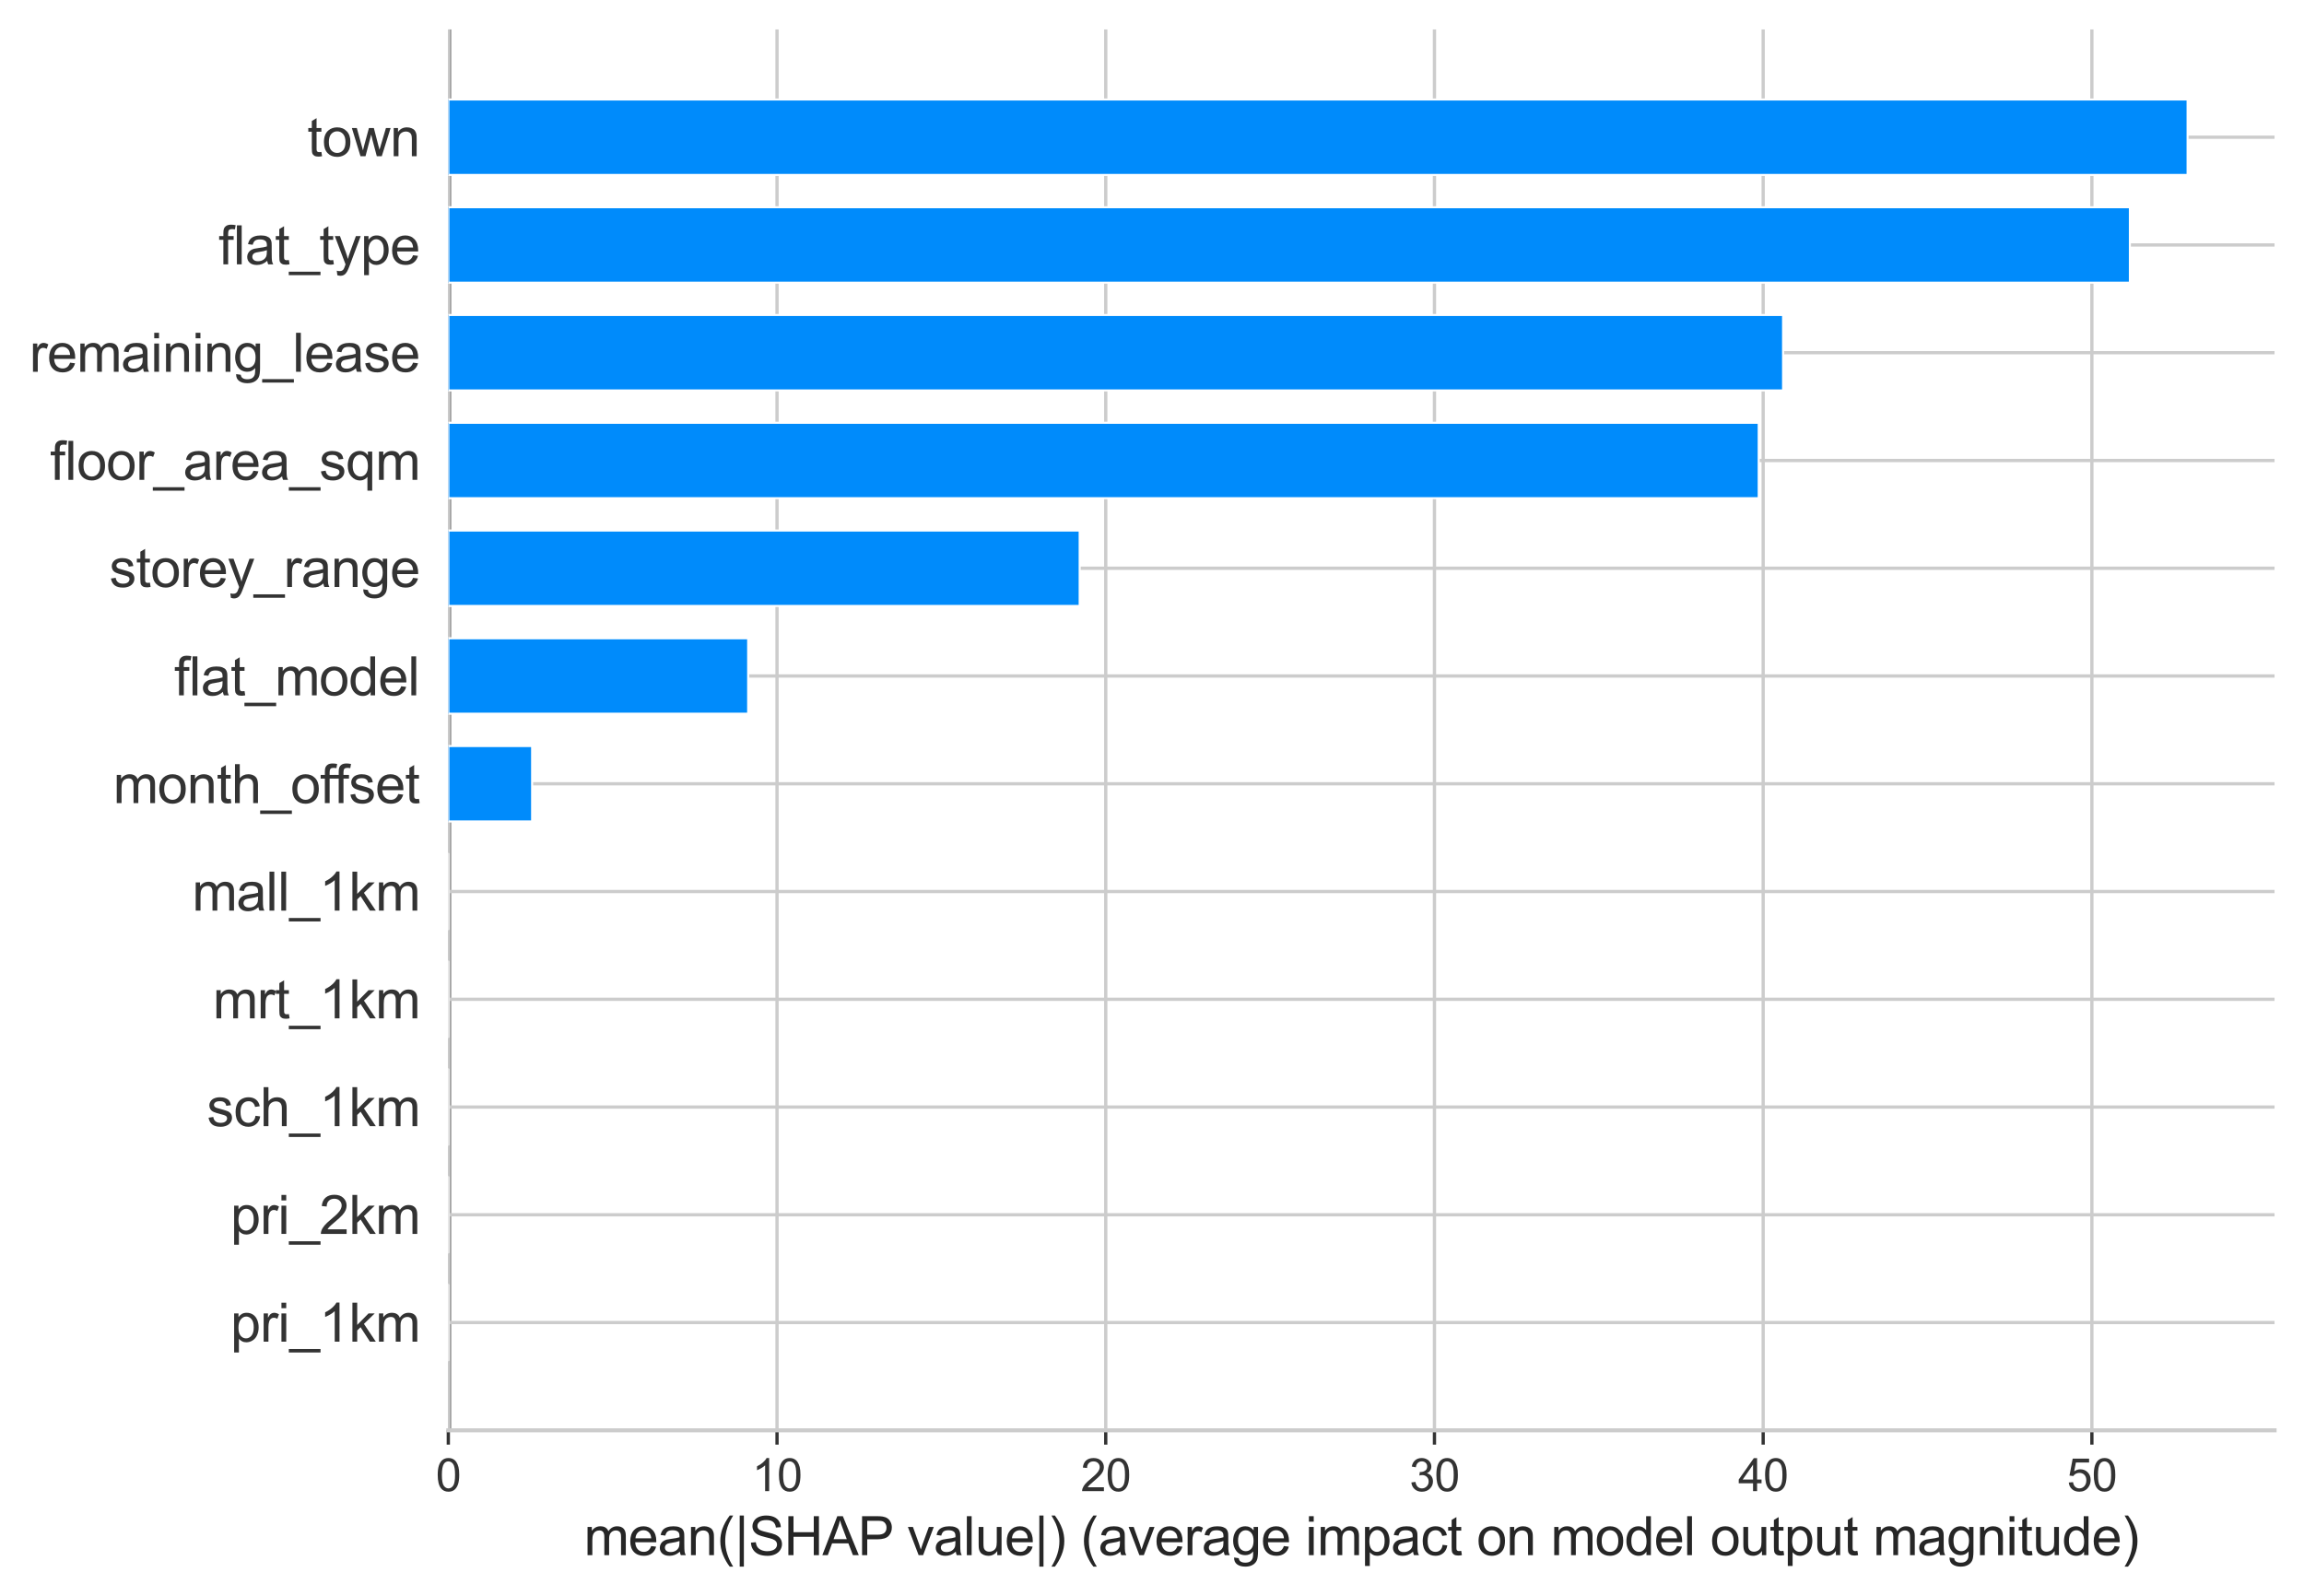 <?xml version="1.0" encoding="utf-8" standalone="no"?>
<!DOCTYPE svg PUBLIC "-//W3C//DTD SVG 1.1//EN"
  "http://www.w3.org/Graphics/SVG/1.1/DTD/svg11.dtd">
<svg height="390.128pt" version="1.1" viewBox="0 0 563.185 390.128" width="563.185pt" xmlns="http://www.w3.org/2000/svg" xmlns:xlink="http://www.w3.org/1999/xlink">
 <defs>
  <style type="text/css">*{stroke-linecap:butt;stroke-linejoin:round;}</style>
 </defs>
 <g id="figure_1">
  <g id="patch_1">
   <path d="M 0 390.128 
L 563.185 390.128 
L 563.185 0 
L 0 0 
z
" style="fill:#ffffff;"/>
  </g>
  <g id="axes_1">
   <g id="patch_2">
    <path d="M 109.585 349.668 
L 555.985 349.668 
L 555.985 7.2 
L 109.585 7.2 
z
" style="fill:#ffffff;"/>
   </g>
   <g id="line2d_1">
    <path clip-path="url(#pa505089ea3)" d="M 109.585 349.668 
L 109.585 7.2 
" style="fill:none;stroke:#999999;stroke-linecap:round;stroke-width:1.5;"/>
   </g>
   <g id="matplotlib.axis_1">
    <g id="xtick_1">
     <g id="line2d_2">
      <path clip-path="url(#pa505089ea3)" d="M 109.585 349.668 
L 109.585 7.2 
" style="fill:none;stroke:#cccccc;stroke-linecap:round;stroke-width:0.8;"/>
     </g>
     <g id="line2d_3">
      <defs>
       <path d="M 0 0 
L 0 3.5 
" id="ma35e2e1594" style="stroke:#333333;stroke-width:0.8;"/>
      </defs>
      <g>
       <use style="fill:#333333;stroke:#333333;stroke-width:0.8;" x="109.585" xlink:href="#ma35e2e1594" y="349.668"/>
      </g>
     </g>
     <g id="text_1">
      <!-- 0 -->
      <g style="fill:#333333;" transform="translate(106.527 364.542)scale(0.11 -0.11)">
       <defs>
        <path d="M 266 2259 
Q 266 3072 433 3567 
Q 600 4063 929 4331 
Q 1259 4600 1759 4600 
Q 2128 4600 2406 4451 
Q 2684 4303 2865 4023 
Q 3047 3744 3150 3342 
Q 3253 2941 3253 2259 
Q 3253 1453 3087 958 
Q 2922 463 2592 192 
Q 2263 -78 1759 -78 
Q 1097 -78 719 397 
Q 266 969 266 2259 
z
M 844 2259 
Q 844 1131 1108 757 
Q 1372 384 1759 384 
Q 2147 384 2411 759 
Q 2675 1134 2675 2259 
Q 2675 3391 2411 3762 
Q 2147 4134 1753 4134 
Q 1366 4134 1134 3806 
Q 844 3388 844 2259 
z
" id="ArialMT-30" transform="scale(0.016)"/>
       </defs>
       <use xlink:href="#ArialMT-30"/>
      </g>
     </g>
    </g>
    <g id="xtick_2">
     <g id="line2d_4">
      <path clip-path="url(#pa505089ea3)" d="M 189.936 349.668 
L 189.936 7.2 
" style="fill:none;stroke:#cccccc;stroke-linecap:round;stroke-width:0.8;"/>
     </g>
     <g id="line2d_5">
      <g>
       <use style="fill:#333333;stroke:#333333;stroke-width:0.8;" x="189.936" xlink:href="#ma35e2e1594" y="349.668"/>
      </g>
     </g>
     <g id="text_2">
      <!-- 10 -->
      <g style="fill:#333333;" transform="translate(183.819 364.542)scale(0.11 -0.11)">
       <defs>
        <path d="M 2384 0 
L 1822 0 
L 1822 3584 
Q 1619 3391 1289 3197 
Q 959 3003 697 2906 
L 697 3450 
Q 1169 3672 1522 3987 
Q 1875 4303 2022 4600 
L 2384 4600 
L 2384 0 
z
" id="ArialMT-31" transform="scale(0.016)"/>
       </defs>
       <use xlink:href="#ArialMT-31"/>
       <use x="55.615" xlink:href="#ArialMT-30"/>
      </g>
     </g>
    </g>
    <g id="xtick_3">
     <g id="line2d_6">
      <path clip-path="url(#pa505089ea3)" d="M 270.286 349.668 
L 270.286 7.2 
" style="fill:none;stroke:#cccccc;stroke-linecap:round;stroke-width:0.8;"/>
     </g>
     <g id="line2d_7">
      <g>
       <use style="fill:#333333;stroke:#333333;stroke-width:0.8;" x="270.286" xlink:href="#ma35e2e1594" y="349.668"/>
      </g>
     </g>
     <g id="text_3">
      <!-- 20 -->
      <g style="fill:#333333;" transform="translate(264.169 364.542)scale(0.11 -0.11)">
       <defs>
        <path d="M 3222 541 
L 3222 0 
L 194 0 
Q 188 203 259 391 
Q 375 700 629 1000 
Q 884 1300 1366 1694 
Q 2113 2306 2375 2664 
Q 2638 3022 2638 3341 
Q 2638 3675 2398 3904 
Q 2159 4134 1775 4134 
Q 1369 4134 1125 3890 
Q 881 3647 878 3216 
L 300 3275 
Q 359 3922 746 4261 
Q 1134 4600 1788 4600 
Q 2447 4600 2831 4234 
Q 3216 3869 3216 3328 
Q 3216 3053 3103 2787 
Q 2991 2522 2730 2228 
Q 2469 1934 1863 1422 
Q 1356 997 1212 845 
Q 1069 694 975 541 
L 3222 541 
z
" id="ArialMT-32" transform="scale(0.016)"/>
       </defs>
       <use xlink:href="#ArialMT-32"/>
       <use x="55.615" xlink:href="#ArialMT-30"/>
      </g>
     </g>
    </g>
    <g id="xtick_4">
     <g id="line2d_8">
      <path clip-path="url(#pa505089ea3)" d="M 350.636 349.668 
L 350.636 7.2 
" style="fill:none;stroke:#cccccc;stroke-linecap:round;stroke-width:0.8;"/>
     </g>
     <g id="line2d_9">
      <g>
       <use style="fill:#333333;stroke:#333333;stroke-width:0.8;" x="350.636" xlink:href="#ma35e2e1594" y="349.668"/>
      </g>
     </g>
     <g id="text_4">
      <!-- 30 -->
      <g style="fill:#333333;" transform="translate(344.519 364.542)scale(0.11 -0.11)">
       <defs>
        <path d="M 269 1209 
L 831 1284 
Q 928 806 1161 595 
Q 1394 384 1728 384 
Q 2125 384 2398 659 
Q 2672 934 2672 1341 
Q 2672 1728 2419 1979 
Q 2166 2231 1775 2231 
Q 1616 2231 1378 2169 
L 1441 2663 
Q 1497 2656 1531 2656 
Q 1891 2656 2178 2843 
Q 2466 3031 2466 3422 
Q 2466 3731 2256 3934 
Q 2047 4138 1716 4138 
Q 1388 4138 1169 3931 
Q 950 3725 888 3313 
L 325 3413 
Q 428 3978 793 4289 
Q 1159 4600 1703 4600 
Q 2078 4600 2393 4439 
Q 2709 4278 2876 4000 
Q 3044 3722 3044 3409 
Q 3044 3113 2884 2869 
Q 2725 2625 2413 2481 
Q 2819 2388 3044 2092 
Q 3269 1797 3269 1353 
Q 3269 753 2831 336 
Q 2394 -81 1725 -81 
Q 1122 -81 723 278 
Q 325 638 269 1209 
z
" id="ArialMT-33" transform="scale(0.016)"/>
       </defs>
       <use xlink:href="#ArialMT-33"/>
       <use x="55.615" xlink:href="#ArialMT-30"/>
      </g>
     </g>
    </g>
    <g id="xtick_5">
     <g id="line2d_10">
      <path clip-path="url(#pa505089ea3)" d="M 430.986 349.668 
L 430.986 7.2 
" style="fill:none;stroke:#cccccc;stroke-linecap:round;stroke-width:0.8;"/>
     </g>
     <g id="line2d_11">
      <g>
       <use style="fill:#333333;stroke:#333333;stroke-width:0.8;" x="430.986" xlink:href="#ma35e2e1594" y="349.668"/>
      </g>
     </g>
     <g id="text_5">
      <!-- 40 -->
      <g style="fill:#333333;" transform="translate(424.869 364.542)scale(0.11 -0.11)">
       <defs>
        <path d="M 2069 0 
L 2069 1097 
L 81 1097 
L 81 1613 
L 2172 4581 
L 2631 4581 
L 2631 1613 
L 3250 1613 
L 3250 1097 
L 2631 1097 
L 2631 0 
L 2069 0 
z
M 2069 1613 
L 2069 3678 
L 634 1613 
L 2069 1613 
z
" id="ArialMT-34" transform="scale(0.016)"/>
       </defs>
       <use xlink:href="#ArialMT-34"/>
       <use x="55.615" xlink:href="#ArialMT-30"/>
      </g>
     </g>
    </g>
    <g id="xtick_6">
     <g id="line2d_12">
      <path clip-path="url(#pa505089ea3)" d="M 511.336 349.668 
L 511.336 7.2 
" style="fill:none;stroke:#cccccc;stroke-linecap:round;stroke-width:0.8;"/>
     </g>
     <g id="line2d_13">
      <g>
       <use style="fill:#333333;stroke:#333333;stroke-width:0.8;" x="511.336" xlink:href="#ma35e2e1594" y="349.668"/>
      </g>
     </g>
     <g id="text_6">
      <!-- 50 -->
      <g style="fill:#333333;" transform="translate(505.219 364.542)scale(0.11 -0.11)">
       <defs>
        <path d="M 266 1200 
L 856 1250 
Q 922 819 1161 601 
Q 1400 384 1738 384 
Q 2144 384 2425 690 
Q 2706 997 2706 1503 
Q 2706 1984 2436 2262 
Q 2166 2541 1728 2541 
Q 1456 2541 1237 2417 
Q 1019 2294 894 2097 
L 366 2166 
L 809 4519 
L 3088 4519 
L 3088 3981 
L 1259 3981 
L 1013 2750 
Q 1425 3038 1878 3038 
Q 2478 3038 2890 2622 
Q 3303 2206 3303 1553 
Q 3303 931 2941 478 
Q 2500 -78 1738 -78 
Q 1113 -78 717 272 
Q 322 622 266 1200 
z
" id="ArialMT-35" transform="scale(0.016)"/>
       </defs>
       <use xlink:href="#ArialMT-35"/>
       <use x="55.615" xlink:href="#ArialMT-30"/>
      </g>
     </g>
    </g>
    <g id="text_7">
     <!-- mean(|SHAP value|) (average impact on model output magnitude) -->
     <g style="fill:#262626;" transform="translate(142.742 380.191)scale(0.13 -0.13)">
      <defs>
       <path d="M 422 0 
L 422 3319 
L 925 3319 
L 925 2853 
Q 1081 3097 1340 3245 
Q 1600 3394 1931 3394 
Q 2300 3394 2536 3241 
Q 2772 3088 2869 2813 
Q 3263 3394 3894 3394 
Q 4388 3394 4653 3120 
Q 4919 2847 4919 2278 
L 4919 0 
L 4359 0 
L 4359 2091 
Q 4359 2428 4304 2576 
Q 4250 2725 4106 2815 
Q 3963 2906 3769 2906 
Q 3419 2906 3187 2673 
Q 2956 2441 2956 1928 
L 2956 0 
L 2394 0 
L 2394 2156 
Q 2394 2531 2256 2718 
Q 2119 2906 1806 2906 
Q 1569 2906 1367 2781 
Q 1166 2656 1075 2415 
Q 984 2175 984 1722 
L 984 0 
L 422 0 
z
" id="ArialMT-6d" transform="scale(0.016)"/>
       <path d="M 2694 1069 
L 3275 997 
Q 3138 488 2766 206 
Q 2394 -75 1816 -75 
Q 1088 -75 661 373 
Q 234 822 234 1631 
Q 234 2469 665 2931 
Q 1097 3394 1784 3394 
Q 2450 3394 2872 2941 
Q 3294 2488 3294 1666 
Q 3294 1616 3291 1516 
L 816 1516 
Q 847 969 1125 678 
Q 1403 388 1819 388 
Q 2128 388 2347 550 
Q 2566 713 2694 1069 
z
M 847 1978 
L 2700 1978 
Q 2663 2397 2488 2606 
Q 2219 2931 1791 2931 
Q 1403 2931 1139 2672 
Q 875 2413 847 1978 
z
" id="ArialMT-65" transform="scale(0.016)"/>
       <path d="M 2588 409 
Q 2275 144 1986 34 
Q 1697 -75 1366 -75 
Q 819 -75 525 192 
Q 231 459 231 875 
Q 231 1119 342 1320 
Q 453 1522 633 1644 
Q 813 1766 1038 1828 
Q 1203 1872 1538 1913 
Q 2219 1994 2541 2106 
Q 2544 2222 2544 2253 
Q 2544 2597 2384 2738 
Q 2169 2928 1744 2928 
Q 1347 2928 1158 2789 
Q 969 2650 878 2297 
L 328 2372 
Q 403 2725 575 2942 
Q 747 3159 1072 3276 
Q 1397 3394 1825 3394 
Q 2250 3394 2515 3294 
Q 2781 3194 2906 3042 
Q 3031 2891 3081 2659 
Q 3109 2516 3109 2141 
L 3109 1391 
Q 3109 606 3145 398 
Q 3181 191 3288 0 
L 2700 0 
Q 2613 175 2588 409 
z
M 2541 1666 
Q 2234 1541 1622 1453 
Q 1275 1403 1131 1340 
Q 988 1278 909 1158 
Q 831 1038 831 891 
Q 831 666 1001 516 
Q 1172 366 1500 366 
Q 1825 366 2078 508 
Q 2331 650 2450 897 
Q 2541 1088 2541 1459 
L 2541 1666 
z
" id="ArialMT-61" transform="scale(0.016)"/>
       <path d="M 422 0 
L 422 3319 
L 928 3319 
L 928 2847 
Q 1294 3394 1984 3394 
Q 2284 3394 2536 3286 
Q 2788 3178 2913 3003 
Q 3038 2828 3088 2588 
Q 3119 2431 3119 2041 
L 3119 0 
L 2556 0 
L 2556 2019 
Q 2556 2363 2490 2533 
Q 2425 2703 2258 2804 
Q 2091 2906 1866 2906 
Q 1506 2906 1245 2678 
Q 984 2450 984 1813 
L 984 0 
L 422 0 
z
" id="ArialMT-6e" transform="scale(0.016)"/>
       <path d="M 1497 -1347 
Q 1031 -759 709 28 
Q 388 816 388 1659 
Q 388 2403 628 3084 
Q 909 3875 1497 4659 
L 1900 4659 
Q 1522 4009 1400 3731 
Q 1209 3300 1100 2831 
Q 966 2247 966 1656 
Q 966 153 1900 -1347 
L 1497 -1347 
z
" id="ArialMT-28" transform="scale(0.016)"/>
       <path d="M 588 -1347 
L 588 4659 
L 1078 4659 
L 1078 -1347 
L 588 -1347 
z
" id="ArialMT-7c" transform="scale(0.016)"/>
       <path d="M 288 1472 
L 859 1522 
Q 900 1178 1048 958 
Q 1197 738 1509 602 
Q 1822 466 2213 466 
Q 2559 466 2825 569 
Q 3091 672 3220 851 
Q 3350 1031 3350 1244 
Q 3350 1459 3225 1620 
Q 3100 1781 2813 1891 
Q 2628 1963 1997 2114 
Q 1366 2266 1113 2400 
Q 784 2572 623 2826 
Q 463 3081 463 3397 
Q 463 3744 659 4045 
Q 856 4347 1234 4503 
Q 1613 4659 2075 4659 
Q 2584 4659 2973 4495 
Q 3363 4331 3572 4012 
Q 3781 3694 3797 3291 
L 3216 3247 
Q 3169 3681 2898 3903 
Q 2628 4125 2100 4125 
Q 1550 4125 1298 3923 
Q 1047 3722 1047 3438 
Q 1047 3191 1225 3031 
Q 1400 2872 2139 2705 
Q 2878 2538 3153 2413 
Q 3553 2228 3743 1945 
Q 3934 1663 3934 1294 
Q 3934 928 3725 604 
Q 3516 281 3123 101 
Q 2731 -78 2241 -78 
Q 1619 -78 1198 103 
Q 778 284 539 648 
Q 300 1013 288 1472 
z
" id="ArialMT-53" transform="scale(0.016)"/>
       <path d="M 513 0 
L 513 4581 
L 1119 4581 
L 1119 2700 
L 3500 2700 
L 3500 4581 
L 4106 4581 
L 4106 0 
L 3500 0 
L 3500 2159 
L 1119 2159 
L 1119 0 
L 513 0 
z
" id="ArialMT-48" transform="scale(0.016)"/>
       <path d="M -9 0 
L 1750 4581 
L 2403 4581 
L 4278 0 
L 3588 0 
L 3053 1388 
L 1138 1388 
L 634 0 
L -9 0 
z
M 1313 1881 
L 2866 1881 
L 2388 3150 
Q 2169 3728 2063 4100 
Q 1975 3659 1816 3225 
L 1313 1881 
z
" id="ArialMT-41" transform="scale(0.016)"/>
       <path d="M 494 0 
L 494 4581 
L 2222 4581 
Q 2678 4581 2919 4538 
Q 3256 4481 3484 4323 
Q 3713 4166 3852 3881 
Q 3991 3597 3991 3256 
Q 3991 2672 3619 2267 
Q 3247 1863 2275 1863 
L 1100 1863 
L 1100 0 
L 494 0 
z
M 1100 2403 
L 2284 2403 
Q 2872 2403 3119 2622 
Q 3366 2841 3366 3238 
Q 3366 3525 3220 3729 
Q 3075 3934 2838 4000 
Q 2684 4041 2272 4041 
L 1100 4041 
L 1100 2403 
z
" id="ArialMT-50" transform="scale(0.016)"/>
       <path id="ArialMT-20" transform="scale(0.016)"/>
       <path d="M 1344 0 
L 81 3319 
L 675 3319 
L 1388 1331 
Q 1503 1009 1600 663 
Q 1675 925 1809 1294 
L 2547 3319 
L 3125 3319 
L 1869 0 
L 1344 0 
z
" id="ArialMT-76" transform="scale(0.016)"/>
       <path d="M 409 0 
L 409 4581 
L 972 4581 
L 972 0 
L 409 0 
z
" id="ArialMT-6c" transform="scale(0.016)"/>
       <path d="M 2597 0 
L 2597 488 
Q 2209 -75 1544 -75 
Q 1250 -75 995 37 
Q 741 150 617 320 
Q 494 491 444 738 
Q 409 903 409 1263 
L 409 3319 
L 972 3319 
L 972 1478 
Q 972 1038 1006 884 
Q 1059 663 1231 536 
Q 1403 409 1656 409 
Q 1909 409 2131 539 
Q 2353 669 2445 892 
Q 2538 1116 2538 1541 
L 2538 3319 
L 3100 3319 
L 3100 0 
L 2597 0 
z
" id="ArialMT-75" transform="scale(0.016)"/>
       <path d="M 791 -1347 
L 388 -1347 
Q 1322 153 1322 1656 
Q 1322 2244 1188 2822 
Q 1081 3291 891 3722 
Q 769 4003 388 4659 
L 791 4659 
Q 1378 3875 1659 3084 
Q 1900 2403 1900 1659 
Q 1900 816 1576 28 
Q 1253 -759 791 -1347 
z
" id="ArialMT-29" transform="scale(0.016)"/>
       <path d="M 416 0 
L 416 3319 
L 922 3319 
L 922 2816 
Q 1116 3169 1280 3281 
Q 1444 3394 1641 3394 
Q 1925 3394 2219 3213 
L 2025 2691 
Q 1819 2813 1613 2813 
Q 1428 2813 1281 2702 
Q 1134 2591 1072 2394 
Q 978 2094 978 1738 
L 978 0 
L 416 0 
z
" id="ArialMT-72" transform="scale(0.016)"/>
       <path d="M 319 -275 
L 866 -356 
Q 900 -609 1056 -725 
Q 1266 -881 1628 -881 
Q 2019 -881 2231 -725 
Q 2444 -569 2519 -288 
Q 2563 -116 2559 434 
Q 2191 0 1641 0 
Q 956 0 581 494 
Q 206 988 206 1678 
Q 206 2153 378 2554 
Q 550 2956 876 3175 
Q 1203 3394 1644 3394 
Q 2231 3394 2613 2919 
L 2613 3319 
L 3131 3319 
L 3131 450 
Q 3131 -325 2973 -648 
Q 2816 -972 2473 -1159 
Q 2131 -1347 1631 -1347 
Q 1038 -1347 672 -1080 
Q 306 -813 319 -275 
z
M 784 1719 
Q 784 1066 1043 766 
Q 1303 466 1694 466 
Q 2081 466 2343 764 
Q 2606 1063 2606 1700 
Q 2606 2309 2336 2618 
Q 2066 2928 1684 2928 
Q 1309 2928 1046 2623 
Q 784 2319 784 1719 
z
" id="ArialMT-67" transform="scale(0.016)"/>
       <path d="M 425 3934 
L 425 4581 
L 988 4581 
L 988 3934 
L 425 3934 
z
M 425 0 
L 425 3319 
L 988 3319 
L 988 0 
L 425 0 
z
" id="ArialMT-69" transform="scale(0.016)"/>
       <path d="M 422 -1272 
L 422 3319 
L 934 3319 
L 934 2888 
Q 1116 3141 1344 3267 
Q 1572 3394 1897 3394 
Q 2322 3394 2647 3175 
Q 2972 2956 3137 2557 
Q 3303 2159 3303 1684 
Q 3303 1175 3120 767 
Q 2938 359 2589 142 
Q 2241 -75 1856 -75 
Q 1575 -75 1351 44 
Q 1128 163 984 344 
L 984 -1272 
L 422 -1272 
z
M 931 1641 
Q 931 1000 1190 694 
Q 1450 388 1819 388 
Q 2194 388 2461 705 
Q 2728 1022 2728 1688 
Q 2728 2322 2467 2637 
Q 2206 2953 1844 2953 
Q 1484 2953 1207 2617 
Q 931 2281 931 1641 
z
" id="ArialMT-70" transform="scale(0.016)"/>
       <path d="M 2588 1216 
L 3141 1144 
Q 3050 572 2676 248 
Q 2303 -75 1759 -75 
Q 1078 -75 664 370 
Q 250 816 250 1647 
Q 250 2184 428 2587 
Q 606 2991 970 3192 
Q 1334 3394 1763 3394 
Q 2303 3394 2647 3120 
Q 2991 2847 3088 2344 
L 2541 2259 
Q 2463 2594 2264 2762 
Q 2066 2931 1784 2931 
Q 1359 2931 1093 2626 
Q 828 2322 828 1663 
Q 828 994 1084 691 
Q 1341 388 1753 388 
Q 2084 388 2306 591 
Q 2528 794 2588 1216 
z
" id="ArialMT-63" transform="scale(0.016)"/>
       <path d="M 1650 503 
L 1731 6 
Q 1494 -44 1306 -44 
Q 1000 -44 831 53 
Q 663 150 594 308 
Q 525 466 525 972 
L 525 2881 
L 113 2881 
L 113 3319 
L 525 3319 
L 525 4141 
L 1084 4478 
L 1084 3319 
L 1650 3319 
L 1650 2881 
L 1084 2881 
L 1084 941 
Q 1084 700 1114 631 
Q 1144 563 1211 522 
Q 1278 481 1403 481 
Q 1497 481 1650 503 
z
" id="ArialMT-74" transform="scale(0.016)"/>
       <path d="M 213 1659 
Q 213 2581 725 3025 
Q 1153 3394 1769 3394 
Q 2453 3394 2887 2945 
Q 3322 2497 3322 1706 
Q 3322 1066 3130 698 
Q 2938 331 2570 128 
Q 2203 -75 1769 -75 
Q 1072 -75 642 372 
Q 213 819 213 1659 
z
M 791 1659 
Q 791 1022 1069 705 
Q 1347 388 1769 388 
Q 2188 388 2466 706 
Q 2744 1025 2744 1678 
Q 2744 2294 2464 2611 
Q 2184 2928 1769 2928 
Q 1347 2928 1069 2612 
Q 791 2297 791 1659 
z
" id="ArialMT-6f" transform="scale(0.016)"/>
       <path d="M 2575 0 
L 2575 419 
Q 2259 -75 1647 -75 
Q 1250 -75 917 144 
Q 584 363 401 755 
Q 219 1147 219 1656 
Q 219 2153 384 2558 
Q 550 2963 881 3178 
Q 1213 3394 1622 3394 
Q 1922 3394 2156 3267 
Q 2391 3141 2538 2938 
L 2538 4581 
L 3097 4581 
L 3097 0 
L 2575 0 
z
M 797 1656 
Q 797 1019 1065 703 
Q 1334 388 1700 388 
Q 2069 388 2326 689 
Q 2584 991 2584 1609 
Q 2584 2291 2321 2609 
Q 2059 2928 1675 2928 
Q 1300 2928 1048 2622 
Q 797 2316 797 1656 
z
" id="ArialMT-64" transform="scale(0.016)"/>
      </defs>
      <use xlink:href="#ArialMT-6d"/>
      <use x="83.301" xlink:href="#ArialMT-65"/>
      <use x="138.916" xlink:href="#ArialMT-61"/>
      <use x="194.531" xlink:href="#ArialMT-6e"/>
      <use x="250.146" xlink:href="#ArialMT-28"/>
      <use x="283.447" xlink:href="#ArialMT-7c"/>
      <use x="309.424" xlink:href="#ArialMT-53"/>
      <use x="376.123" xlink:href="#ArialMT-48"/>
      <use x="448.34" xlink:href="#ArialMT-41"/>
      <use x="515.039" xlink:href="#ArialMT-50"/>
      <use x="579.988" xlink:href="#ArialMT-20"/>
      <use x="607.771" xlink:href="#ArialMT-76"/>
      <use x="657.771" xlink:href="#ArialMT-61"/>
      <use x="713.387" xlink:href="#ArialMT-6c"/>
      <use x="735.604" xlink:href="#ArialMT-75"/>
      <use x="791.219" xlink:href="#ArialMT-65"/>
      <use x="846.834" xlink:href="#ArialMT-7c"/>
      <use x="872.811" xlink:href="#ArialMT-29"/>
      <use x="906.111" xlink:href="#ArialMT-20"/>
      <use x="933.895" xlink:href="#ArialMT-28"/>
      <use x="967.195" xlink:href="#ArialMT-61"/>
      <use x="1022.811" xlink:href="#ArialMT-76"/>
      <use x="1072.811" xlink:href="#ArialMT-65"/>
      <use x="1128.426" xlink:href="#ArialMT-72"/>
      <use x="1161.727" xlink:href="#ArialMT-61"/>
      <use x="1217.342" xlink:href="#ArialMT-67"/>
      <use x="1272.957" xlink:href="#ArialMT-65"/>
      <use x="1328.572" xlink:href="#ArialMT-20"/>
      <use x="1356.355" xlink:href="#ArialMT-69"/>
      <use x="1378.572" xlink:href="#ArialMT-6d"/>
      <use x="1461.873" xlink:href="#ArialMT-70"/>
      <use x="1517.488" xlink:href="#ArialMT-61"/>
      <use x="1573.104" xlink:href="#ArialMT-63"/>
      <use x="1623.104" xlink:href="#ArialMT-74"/>
      <use x="1650.887" xlink:href="#ArialMT-20"/>
      <use x="1678.67" xlink:href="#ArialMT-6f"/>
      <use x="1734.285" xlink:href="#ArialMT-6e"/>
      <use x="1789.9" xlink:href="#ArialMT-20"/>
      <use x="1817.684" xlink:href="#ArialMT-6d"/>
      <use x="1900.984" xlink:href="#ArialMT-6f"/>
      <use x="1956.6" xlink:href="#ArialMT-64"/>
      <use x="2012.215" xlink:href="#ArialMT-65"/>
      <use x="2067.83" xlink:href="#ArialMT-6c"/>
      <use x="2090.047" xlink:href="#ArialMT-20"/>
      <use x="2117.83" xlink:href="#ArialMT-6f"/>
      <use x="2173.445" xlink:href="#ArialMT-75"/>
      <use x="2229.061" xlink:href="#ArialMT-74"/>
      <use x="2256.844" xlink:href="#ArialMT-70"/>
      <use x="2312.459" xlink:href="#ArialMT-75"/>
      <use x="2368.074" xlink:href="#ArialMT-74"/>
      <use x="2395.857" xlink:href="#ArialMT-20"/>
      <use x="2423.641" xlink:href="#ArialMT-6d"/>
      <use x="2506.941" xlink:href="#ArialMT-61"/>
      <use x="2562.557" xlink:href="#ArialMT-67"/>
      <use x="2618.172" xlink:href="#ArialMT-6e"/>
      <use x="2673.787" xlink:href="#ArialMT-69"/>
      <use x="2696.004" xlink:href="#ArialMT-74"/>
      <use x="2723.787" xlink:href="#ArialMT-75"/>
      <use x="2779.402" xlink:href="#ArialMT-64"/>
      <use x="2835.018" xlink:href="#ArialMT-65"/>
      <use x="2890.633" xlink:href="#ArialMT-29"/>
     </g>
    </g>
   </g>
   <g id="matplotlib.axis_2">
    <g id="ytick_1">
     <g id="line2d_14">
      <path clip-path="url(#pa505089ea3)" d="M 109.585 323.324 
L 555.985 323.324 
" style="fill:none;stroke:#cccccc;stroke-linecap:round;stroke-width:0.8;"/>
     </g>
     <g id="text_8">
      <!-- pri_1km -->
      <g style="fill:#333333;" transform="translate(56.352 327.996)scale(0.13 -0.13)">
       <defs>
        <path d="M -97 -1272 
L -97 -866 
L 3631 -866 
L 3631 -1272 
L -97 -1272 
z
" id="ArialMT-5f" transform="scale(0.016)"/>
        <path d="M 425 0 
L 425 4581 
L 988 4581 
L 988 1969 
L 2319 3319 
L 3047 3319 
L 1778 2088 
L 3175 0 
L 2481 0 
L 1384 1697 
L 988 1316 
L 988 0 
L 425 0 
z
" id="ArialMT-6b" transform="scale(0.016)"/>
       </defs>
       <use xlink:href="#ArialMT-70"/>
       <use x="55.615" xlink:href="#ArialMT-72"/>
       <use x="88.916" xlink:href="#ArialMT-69"/>
       <use x="111.133" xlink:href="#ArialMT-5f"/>
       <use x="166.748" xlink:href="#ArialMT-31"/>
       <use x="222.363" xlink:href="#ArialMT-6b"/>
       <use x="272.363" xlink:href="#ArialMT-6d"/>
      </g>
     </g>
    </g>
    <g id="ytick_2">
     <g id="line2d_15">
      <path clip-path="url(#pa505089ea3)" d="M 109.585 296.981 
L 555.985 296.981 
" style="fill:none;stroke:#cccccc;stroke-linecap:round;stroke-width:0.8;"/>
     </g>
     <g id="text_9">
      <!-- pri_2km -->
      <g style="fill:#333333;" transform="translate(56.352 301.652)scale(0.13 -0.13)">
       <use xlink:href="#ArialMT-70"/>
       <use x="55.615" xlink:href="#ArialMT-72"/>
       <use x="88.916" xlink:href="#ArialMT-69"/>
       <use x="111.133" xlink:href="#ArialMT-5f"/>
       <use x="166.748" xlink:href="#ArialMT-32"/>
       <use x="222.363" xlink:href="#ArialMT-6b"/>
       <use x="272.363" xlink:href="#ArialMT-6d"/>
      </g>
     </g>
    </g>
    <g id="ytick_3">
     <g id="line2d_16">
      <path clip-path="url(#pa505089ea3)" d="M 109.585 270.637 
L 555.985 270.637 
" style="fill:none;stroke:#cccccc;stroke-linecap:round;stroke-width:0.8;"/>
     </g>
     <g id="text_10">
      <!-- sch_1km -->
      <g style="fill:#333333;" transform="translate(50.569 275.309)scale(0.13 -0.13)">
       <defs>
        <path d="M 197 991 
L 753 1078 
Q 800 744 1014 566 
Q 1228 388 1613 388 
Q 2000 388 2187 545 
Q 2375 703 2375 916 
Q 2375 1106 2209 1216 
Q 2094 1291 1634 1406 
Q 1016 1563 777 1677 
Q 538 1791 414 1992 
Q 291 2194 291 2438 
Q 291 2659 392 2848 
Q 494 3038 669 3163 
Q 800 3259 1026 3326 
Q 1253 3394 1513 3394 
Q 1903 3394 2198 3281 
Q 2494 3169 2634 2976 
Q 2775 2784 2828 2463 
L 2278 2388 
Q 2241 2644 2061 2787 
Q 1881 2931 1553 2931 
Q 1166 2931 1000 2803 
Q 834 2675 834 2503 
Q 834 2394 903 2306 
Q 972 2216 1119 2156 
Q 1203 2125 1616 2013 
Q 2213 1853 2448 1751 
Q 2684 1650 2818 1456 
Q 2953 1263 2953 975 
Q 2953 694 2789 445 
Q 2625 197 2315 61 
Q 2006 -75 1616 -75 
Q 969 -75 630 194 
Q 291 463 197 991 
z
" id="ArialMT-73" transform="scale(0.016)"/>
        <path d="M 422 0 
L 422 4581 
L 984 4581 
L 984 2938 
Q 1378 3394 1978 3394 
Q 2347 3394 2619 3248 
Q 2891 3103 3008 2847 
Q 3125 2591 3125 2103 
L 3125 0 
L 2563 0 
L 2563 2103 
Q 2563 2525 2380 2717 
Q 2197 2909 1863 2909 
Q 1613 2909 1392 2779 
Q 1172 2650 1078 2428 
Q 984 2206 984 1816 
L 984 0 
L 422 0 
z
" id="ArialMT-68" transform="scale(0.016)"/>
       </defs>
       <use xlink:href="#ArialMT-73"/>
       <use x="50" xlink:href="#ArialMT-63"/>
       <use x="100" xlink:href="#ArialMT-68"/>
       <use x="155.615" xlink:href="#ArialMT-5f"/>
       <use x="211.23" xlink:href="#ArialMT-31"/>
       <use x="266.846" xlink:href="#ArialMT-6b"/>
       <use x="316.846" xlink:href="#ArialMT-6d"/>
      </g>
     </g>
    </g>
    <g id="ytick_4">
     <g id="line2d_17">
      <path clip-path="url(#pa505089ea3)" d="M 109.585 244.293 
L 555.985 244.293 
" style="fill:none;stroke:#cccccc;stroke-linecap:round;stroke-width:0.8;"/>
     </g>
     <g id="text_11">
      <!-- mrt_1km -->
      <g style="fill:#333333;" transform="translate(52.03 248.965)scale(0.13 -0.13)">
       <use xlink:href="#ArialMT-6d"/>
       <use x="83.301" xlink:href="#ArialMT-72"/>
       <use x="116.602" xlink:href="#ArialMT-74"/>
       <use x="144.385" xlink:href="#ArialMT-5f"/>
       <use x="200" xlink:href="#ArialMT-31"/>
       <use x="255.615" xlink:href="#ArialMT-6b"/>
       <use x="305.615" xlink:href="#ArialMT-6d"/>
      </g>
     </g>
    </g>
    <g id="ytick_5">
     <g id="line2d_18">
      <path clip-path="url(#pa505089ea3)" d="M 109.585 217.95 
L 555.985 217.95 
" style="fill:none;stroke:#cccccc;stroke-linecap:round;stroke-width:0.8;"/>
     </g>
     <g id="text_12">
      <!-- mall_1km -->
      <g style="fill:#333333;" transform="translate(46.964 222.621)scale(0.13 -0.13)">
       <use xlink:href="#ArialMT-6d"/>
       <use x="83.301" xlink:href="#ArialMT-61"/>
       <use x="138.916" xlink:href="#ArialMT-6c"/>
       <use x="161.133" xlink:href="#ArialMT-6c"/>
       <use x="183.35" xlink:href="#ArialMT-5f"/>
       <use x="238.965" xlink:href="#ArialMT-31"/>
       <use x="294.58" xlink:href="#ArialMT-6b"/>
       <use x="344.58" xlink:href="#ArialMT-6d"/>
      </g>
     </g>
    </g>
    <g id="ytick_6">
     <g id="line2d_19">
      <path clip-path="url(#pa505089ea3)" d="M 109.585 191.606 
L 555.985 191.606 
" style="fill:none;stroke:#cccccc;stroke-linecap:round;stroke-width:0.8;"/>
     </g>
     <g id="text_13">
      <!-- month_offset -->
      <g style="fill:#333333;" transform="translate(27.663 196.338)scale(0.13 -0.13)">
       <defs>
        <path d="M 556 0 
L 556 2881 
L 59 2881 
L 59 3319 
L 556 3319 
L 556 3672 
Q 556 4006 616 4169 
Q 697 4388 901 4523 
Q 1106 4659 1475 4659 
Q 1713 4659 2000 4603 
L 1916 4113 
Q 1741 4144 1584 4144 
Q 1328 4144 1222 4034 
Q 1116 3925 1116 3625 
L 1116 3319 
L 1763 3319 
L 1763 2881 
L 1116 2881 
L 1116 0 
L 556 0 
z
" id="ArialMT-66" transform="scale(0.016)"/>
       </defs>
       <use xlink:href="#ArialMT-6d"/>
       <use x="83.301" xlink:href="#ArialMT-6f"/>
       <use x="138.916" xlink:href="#ArialMT-6e"/>
       <use x="194.531" xlink:href="#ArialMT-74"/>
       <use x="222.314" xlink:href="#ArialMT-68"/>
       <use x="277.93" xlink:href="#ArialMT-5f"/>
       <use x="333.545" xlink:href="#ArialMT-6f"/>
       <use x="389.16" xlink:href="#ArialMT-66"/>
       <use x="415.193" xlink:href="#ArialMT-66"/>
       <use x="442.977" xlink:href="#ArialMT-73"/>
       <use x="492.977" xlink:href="#ArialMT-65"/>
       <use x="548.592" xlink:href="#ArialMT-74"/>
      </g>
     </g>
    </g>
    <g id="ytick_7">
     <g id="line2d_20">
      <path clip-path="url(#pa505089ea3)" d="M 109.585 165.262 
L 555.985 165.262 
" style="fill:none;stroke:#cccccc;stroke-linecap:round;stroke-width:0.8;"/>
     </g>
     <g id="text_14">
      <!-- flat_model -->
      <g style="fill:#333333;" transform="translate(42.611 169.994)scale(0.13 -0.13)">
       <use xlink:href="#ArialMT-66"/>
       <use x="27.783" xlink:href="#ArialMT-6c"/>
       <use x="50" xlink:href="#ArialMT-61"/>
       <use x="105.615" xlink:href="#ArialMT-74"/>
       <use x="133.398" xlink:href="#ArialMT-5f"/>
       <use x="189.014" xlink:href="#ArialMT-6d"/>
       <use x="272.314" xlink:href="#ArialMT-6f"/>
       <use x="327.93" xlink:href="#ArialMT-64"/>
       <use x="383.545" xlink:href="#ArialMT-65"/>
       <use x="439.16" xlink:href="#ArialMT-6c"/>
      </g>
     </g>
    </g>
    <g id="ytick_8">
     <g id="line2d_21">
      <path clip-path="url(#pa505089ea3)" d="M 109.585 138.918 
L 555.985 138.918 
" style="fill:none;stroke:#cccccc;stroke-linecap:round;stroke-width:0.8;"/>
     </g>
     <g id="text_15">
      <!-- storey_range -->
      <g style="fill:#333333;" transform="translate(26.712 143.495)scale(0.13 -0.13)">
       <defs>
        <path d="M 397 -1278 
L 334 -750 
Q 519 -800 656 -800 
Q 844 -800 956 -737 
Q 1069 -675 1141 -563 
Q 1194 -478 1313 -144 
Q 1328 -97 1363 -6 
L 103 3319 
L 709 3319 
L 1400 1397 
Q 1534 1031 1641 628 
Q 1738 1016 1872 1384 
L 2581 3319 
L 3144 3319 
L 1881 -56 
Q 1678 -603 1566 -809 
Q 1416 -1088 1222 -1217 
Q 1028 -1347 759 -1347 
Q 597 -1347 397 -1278 
z
" id="ArialMT-79" transform="scale(0.016)"/>
       </defs>
       <use xlink:href="#ArialMT-73"/>
       <use x="50" xlink:href="#ArialMT-74"/>
       <use x="77.783" xlink:href="#ArialMT-6f"/>
       <use x="133.398" xlink:href="#ArialMT-72"/>
       <use x="166.699" xlink:href="#ArialMT-65"/>
       <use x="222.314" xlink:href="#ArialMT-79"/>
       <use x="272.314" xlink:href="#ArialMT-5f"/>
       <use x="327.93" xlink:href="#ArialMT-72"/>
       <use x="361.23" xlink:href="#ArialMT-61"/>
       <use x="416.846" xlink:href="#ArialMT-6e"/>
       <use x="472.461" xlink:href="#ArialMT-67"/>
       <use x="528.076" xlink:href="#ArialMT-65"/>
      </g>
     </g>
    </g>
    <g id="ytick_9">
     <g id="line2d_22">
      <path clip-path="url(#pa505089ea3)" d="M 109.585 112.575 
L 555.985 112.575 
" style="fill:none;stroke:#cccccc;stroke-linecap:round;stroke-width:0.8;"/>
     </g>
     <g id="text_16">
      <!-- floor_area_sqm -->
      <g style="fill:#333333;" transform="translate(12.266 117.307)scale(0.13 -0.13)">
       <defs>
        <path d="M 2538 -1272 
L 2538 353 
Q 2406 169 2170 47 
Q 1934 -75 1669 -75 
Q 1078 -75 651 397 
Q 225 869 225 1691 
Q 225 2191 398 2587 
Q 572 2984 901 3189 
Q 1231 3394 1625 3394 
Q 2241 3394 2594 2875 
L 2594 3319 
L 3100 3319 
L 3100 -1272 
L 2538 -1272 
z
M 803 1669 
Q 803 1028 1072 708 
Q 1341 388 1716 388 
Q 2075 388 2334 692 
Q 2594 997 2594 1619 
Q 2594 2281 2320 2615 
Q 2047 2950 1678 2950 
Q 1313 2950 1058 2639 
Q 803 2328 803 1669 
z
" id="ArialMT-71" transform="scale(0.016)"/>
       </defs>
       <use xlink:href="#ArialMT-66"/>
       <use x="27.783" xlink:href="#ArialMT-6c"/>
       <use x="50" xlink:href="#ArialMT-6f"/>
       <use x="105.615" xlink:href="#ArialMT-6f"/>
       <use x="161.23" xlink:href="#ArialMT-72"/>
       <use x="194.531" xlink:href="#ArialMT-5f"/>
       <use x="250.146" xlink:href="#ArialMT-61"/>
       <use x="305.762" xlink:href="#ArialMT-72"/>
       <use x="339.062" xlink:href="#ArialMT-65"/>
       <use x="394.678" xlink:href="#ArialMT-61"/>
       <use x="450.293" xlink:href="#ArialMT-5f"/>
       <use x="505.908" xlink:href="#ArialMT-73"/>
       <use x="555.908" xlink:href="#ArialMT-71"/>
       <use x="611.523" xlink:href="#ArialMT-6d"/>
      </g>
     </g>
    </g>
    <g id="ytick_10">
     <g id="line2d_23">
      <path clip-path="url(#pa505089ea3)" d="M 109.585 86.231 
L 555.985 86.231 
" style="fill:none;stroke:#cccccc;stroke-linecap:round;stroke-width:0.8;"/>
     </g>
     <g id="text_17">
      <!-- remaining_lease -->
      <g style="fill:#333333;" transform="translate(7.2 90.884)scale(0.13 -0.13)">
       <use xlink:href="#ArialMT-72"/>
       <use x="33.301" xlink:href="#ArialMT-65"/>
       <use x="88.916" xlink:href="#ArialMT-6d"/>
       <use x="172.217" xlink:href="#ArialMT-61"/>
       <use x="227.832" xlink:href="#ArialMT-69"/>
       <use x="250.049" xlink:href="#ArialMT-6e"/>
       <use x="305.664" xlink:href="#ArialMT-69"/>
       <use x="327.881" xlink:href="#ArialMT-6e"/>
       <use x="383.496" xlink:href="#ArialMT-67"/>
       <use x="439.111" xlink:href="#ArialMT-5f"/>
       <use x="494.727" xlink:href="#ArialMT-6c"/>
       <use x="516.943" xlink:href="#ArialMT-65"/>
       <use x="572.559" xlink:href="#ArialMT-61"/>
       <use x="628.174" xlink:href="#ArialMT-73"/>
       <use x="678.174" xlink:href="#ArialMT-65"/>
      </g>
     </g>
    </g>
    <g id="ytick_11">
     <g id="line2d_24">
      <path clip-path="url(#pa505089ea3)" d="M 109.585 59.887 
L 555.985 59.887 
" style="fill:none;stroke:#cccccc;stroke-linecap:round;stroke-width:0.8;"/>
     </g>
     <g id="text_18">
      <!-- flat_type -->
      <g style="fill:#333333;" transform="translate(53.445 64.619)scale(0.13 -0.13)">
       <use xlink:href="#ArialMT-66"/>
       <use x="27.783" xlink:href="#ArialMT-6c"/>
       <use x="50" xlink:href="#ArialMT-61"/>
       <use x="105.615" xlink:href="#ArialMT-74"/>
       <use x="133.398" xlink:href="#ArialMT-5f"/>
       <use x="189.014" xlink:href="#ArialMT-74"/>
       <use x="216.797" xlink:href="#ArialMT-79"/>
       <use x="266.797" xlink:href="#ArialMT-70"/>
       <use x="322.412" xlink:href="#ArialMT-65"/>
      </g>
     </g>
    </g>
    <g id="ytick_12">
     <g id="line2d_25">
      <path clip-path="url(#pa505089ea3)" d="M 109.585 33.544 
L 555.985 33.544 
" style="fill:none;stroke:#cccccc;stroke-linecap:round;stroke-width:0.8;"/>
     </g>
     <g id="text_19">
      <!-- town -->
      <g style="fill:#333333;" transform="translate(75.127 38.196)scale(0.13 -0.13)">
       <defs>
        <path d="M 1034 0 
L 19 3319 
L 600 3319 
L 1128 1403 
L 1325 691 
Q 1338 744 1497 1375 
L 2025 3319 
L 2603 3319 
L 3100 1394 
L 3266 759 
L 3456 1400 
L 4025 3319 
L 4572 3319 
L 3534 0 
L 2950 0 
L 2422 1988 
L 2294 2553 
L 1622 0 
L 1034 0 
z
" id="ArialMT-77" transform="scale(0.016)"/>
       </defs>
       <use xlink:href="#ArialMT-74"/>
       <use x="27.783" xlink:href="#ArialMT-6f"/>
       <use x="83.398" xlink:href="#ArialMT-77"/>
       <use x="155.615" xlink:href="#ArialMT-6e"/>
      </g>
     </g>
    </g>
   </g>
   <g id="patch_3">
    <path clip-path="url(#pa505089ea3)" d="M 109.585 332.545 
L 109.585 332.545 
L 109.585 314.104 
L 109.585 314.104 
z
" style="fill:#008bfb;stroke:#ffffff;stroke-linejoin:miter;stroke-width:0.5;"/>
   </g>
   <g id="patch_4">
    <path clip-path="url(#pa505089ea3)" d="M 109.585 306.201 
L 109.585 306.201 
L 109.585 287.76 
L 109.585 287.76 
z
" style="fill:#008bfb;stroke:#ffffff;stroke-linejoin:miter;stroke-width:0.5;"/>
   </g>
   <g id="patch_5">
    <path clip-path="url(#pa505089ea3)" d="M 109.585 279.857 
L 109.585 279.857 
L 109.585 261.417 
L 109.585 261.417 
z
" style="fill:#008bfb;stroke:#ffffff;stroke-linejoin:miter;stroke-width:0.5;"/>
   </g>
   <g id="patch_6">
    <path clip-path="url(#pa505089ea3)" d="M 109.585 253.514 
L 109.585 253.514 
L 109.585 235.073 
L 109.585 235.073 
z
" style="fill:#008bfb;stroke:#ffffff;stroke-linejoin:miter;stroke-width:0.5;"/>
   </g>
   <g id="patch_7">
    <path clip-path="url(#pa505089ea3)" d="M 109.585 227.17 
L 109.585 227.17 
L 109.585 208.729 
L 109.585 208.729 
z
" style="fill:#008bfb;stroke:#ffffff;stroke-linejoin:miter;stroke-width:0.5;"/>
   </g>
   <g id="patch_8">
    <path clip-path="url(#pa505089ea3)" d="M 109.585 200.826 
L 130.065 200.826 
L 130.065 182.386 
L 109.585 182.386 
z
" style="fill:#008bfb;stroke:#ffffff;stroke-linejoin:miter;stroke-width:0.5;"/>
   </g>
   <g id="patch_9">
    <path clip-path="url(#pa505089ea3)" d="M 109.585 174.482 
L 182.875 174.482 
L 182.875 156.042 
L 109.585 156.042 
z
" style="fill:#008bfb;stroke:#ffffff;stroke-linejoin:miter;stroke-width:0.5;"/>
   </g>
   <g id="patch_10">
    <path clip-path="url(#pa505089ea3)" d="M 109.585 148.139 
L 263.912 148.139 
L 263.912 129.698 
L 109.585 129.698 
z
" style="fill:#008bfb;stroke:#ffffff;stroke-linejoin:miter;stroke-width:0.5;"/>
   </g>
   <g id="patch_11">
    <path clip-path="url(#pa505089ea3)" d="M 109.585 121.795 
L 429.892 121.795 
L 429.892 103.354 
L 109.585 103.354 
z
" style="fill:#008bfb;stroke:#ffffff;stroke-linejoin:miter;stroke-width:0.5;"/>
   </g>
   <g id="patch_12">
    <path clip-path="url(#pa505089ea3)" d="M 109.585 95.451 
L 435.848 95.451 
L 435.848 77.011 
L 109.585 77.011 
z
" style="fill:#008bfb;stroke:#ffffff;stroke-linejoin:miter;stroke-width:0.5;"/>
   </g>
   <g id="patch_13">
    <path clip-path="url(#pa505089ea3)" d="M 109.585 69.108 
L 520.623 69.108 
L 520.623 50.667 
L 109.585 50.667 
z
" style="fill:#008bfb;stroke:#ffffff;stroke-linejoin:miter;stroke-width:0.5;"/>
   </g>
   <g id="patch_14">
    <path clip-path="url(#pa505089ea3)" d="M 109.585 42.764 
L 534.728 42.764 
L 534.728 24.323 
L 109.585 24.323 
z
" style="fill:#008bfb;stroke:#ffffff;stroke-linejoin:miter;stroke-width:0.5;"/>
   </g>
   <g id="patch_15">
    <path d="M 109.585 349.668 
L 555.985 349.668 
" style="fill:none;stroke:#cccccc;stroke-linecap:square;stroke-linejoin:miter;"/>
   </g>
  </g>
 </g>
 <defs>
  <clipPath id="pa505089ea3">
   <rect height="342.468" width="446.4" x="109.585" y="7.2"/>
  </clipPath>
 </defs>
</svg>
